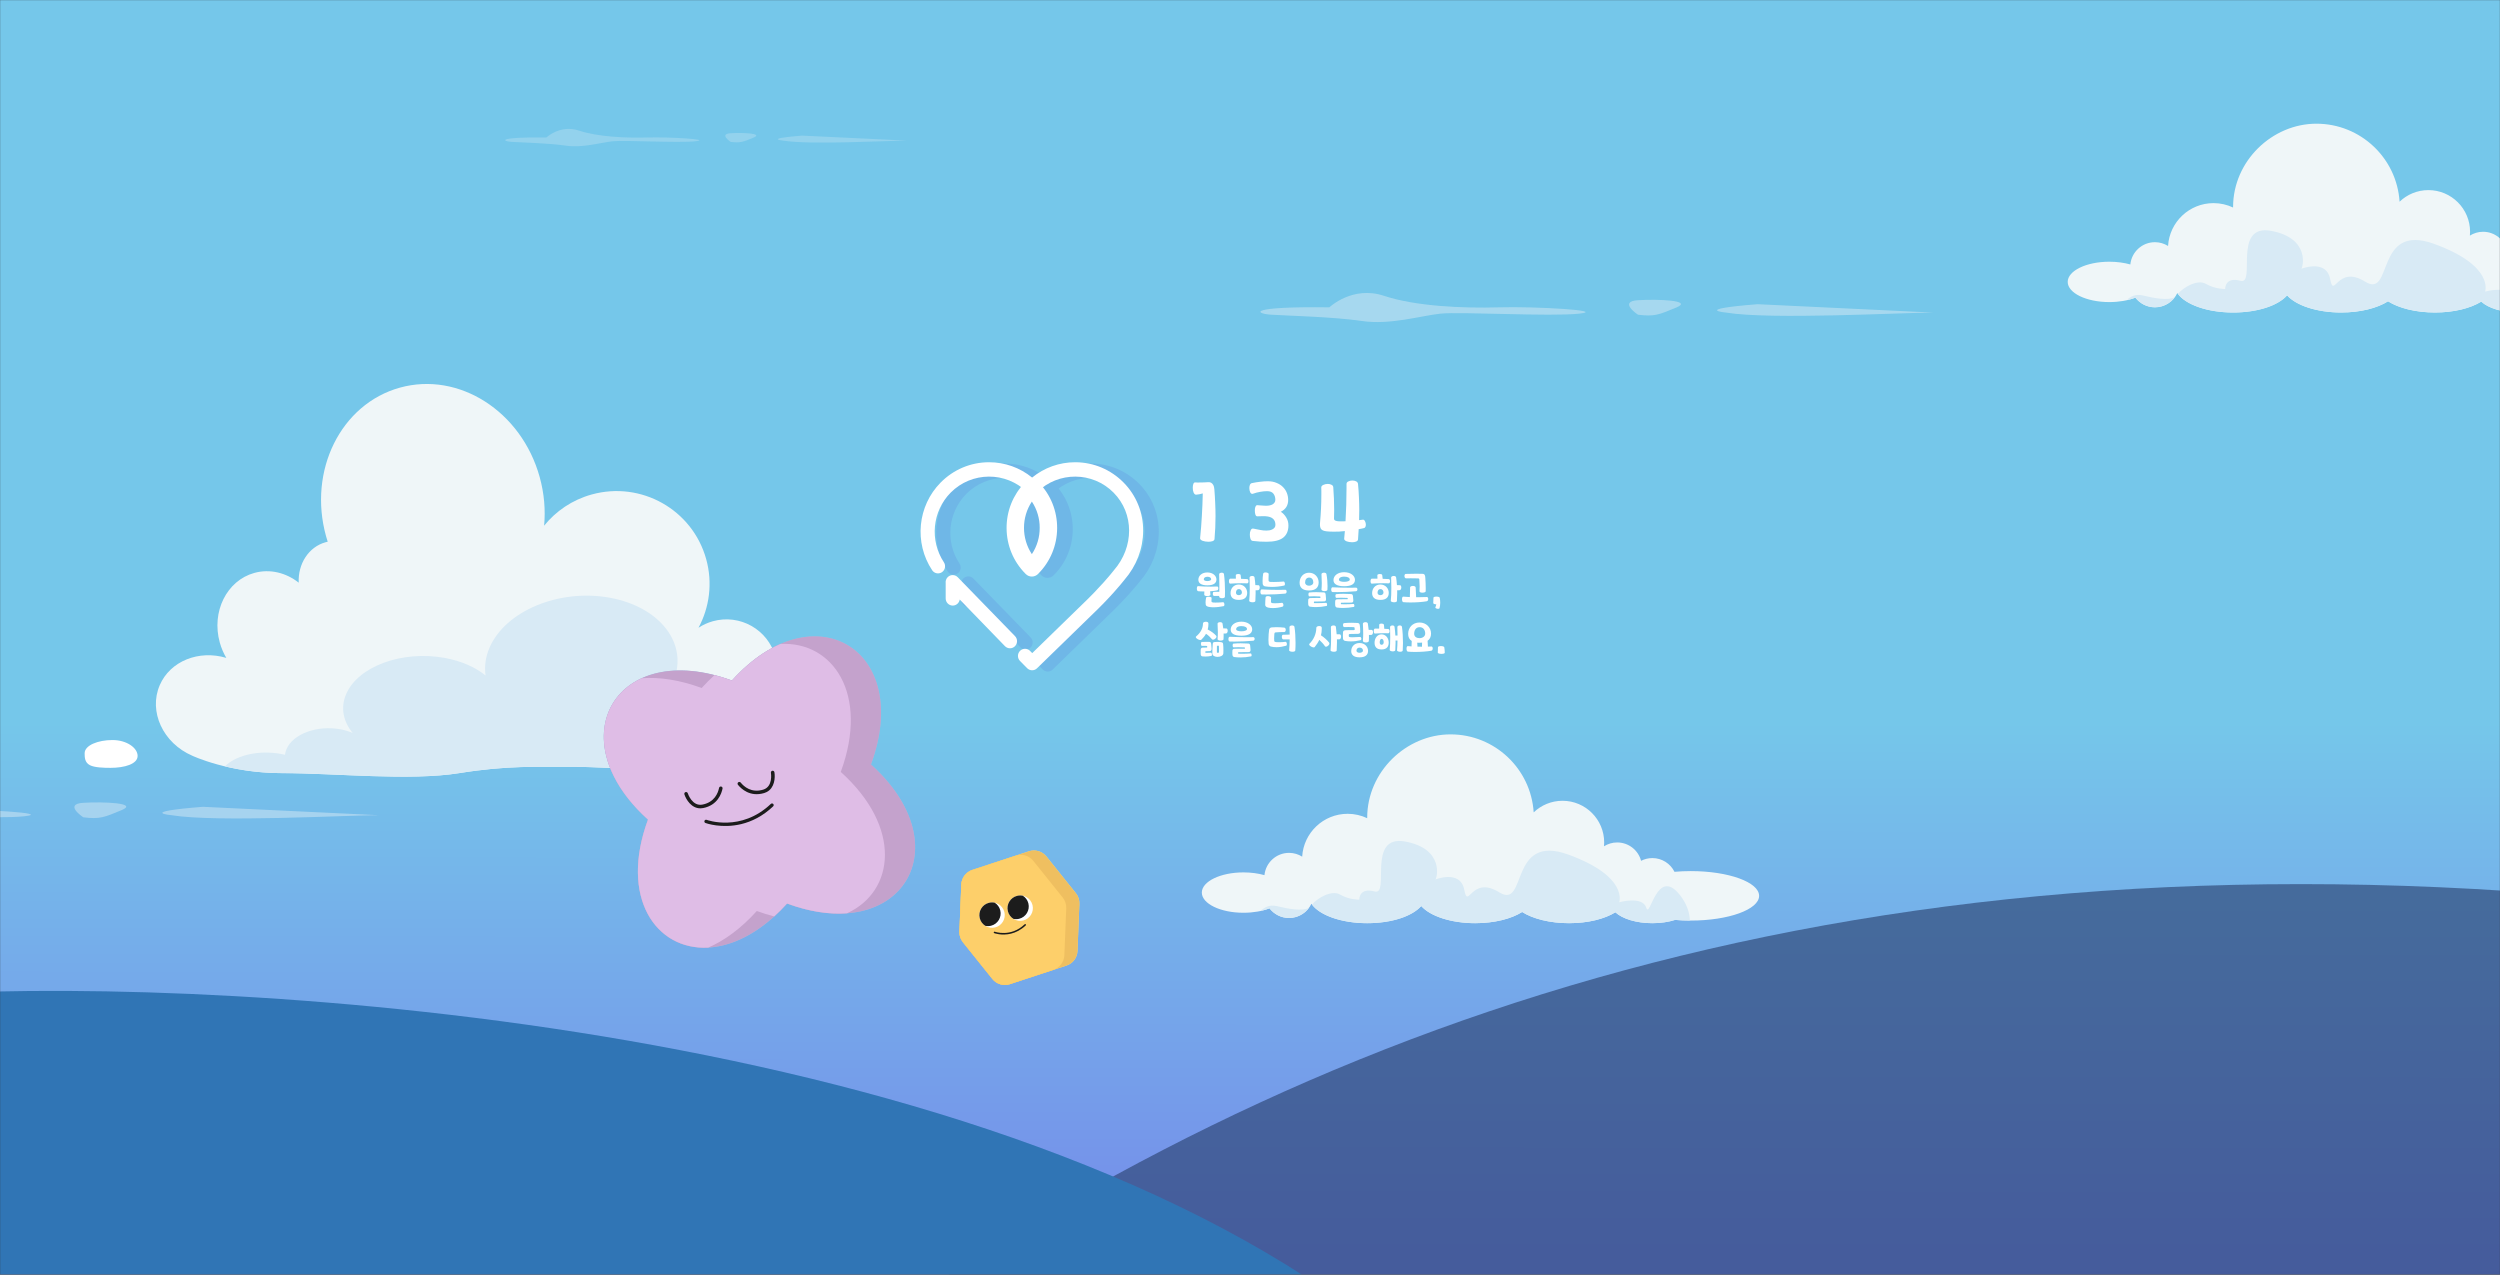<svg width="1920" height="979" viewBox="0 0 1920 979" fill="none" xmlns="http://www.w3.org/2000/svg">
<rect x="0" y="0" width="1920" height="979" fill="#333333" stroke="none"/>
<mask id="mask0_1346_21820" style="mask-type:alpha" maskUnits="userSpaceOnUse" x="0" y="0" width="1920" height="979">
<rect width="1920" height="979" fill="url(#paint0_linear_1346_21820)"/>
</mask>
<g mask="url(#mask0_1346_21820)">
<rect width="1920" height="979" fill="url(#paint1_linear_1346_21820)"/>
<path d="M655.589 540.536C651.449 518.931 628.583 505.147 604.516 509.766C601.84 510.274 599.277 511.007 596.815 511.902C596.632 509.349 596.205 506.765 595.493 504.201C589.746 483.481 568.262 471.346 547.501 477.103C543.473 478.222 539.771 479.931 536.455 482.118C544.826 466.514 547.45 447.808 542.354 429.417C531.836 391.455 492.46 369.229 454.417 379.767C439.454 383.917 426.932 392.523 417.879 403.742C419.008 391.648 417.97 378.973 414.471 366.35C400.485 315.886 352.422 285.146 307.116 297.709C261.809 310.271 236.42 361.355 250.406 411.819C250.803 413.243 251.23 414.647 251.678 416.04C251.139 416.152 250.61 416.284 250.071 416.427C236.969 420.058 228.75 433.109 229.411 447.492C219.707 439.843 207.307 436.69 195.315 440.006C174.116 445.885 162.235 469.789 168.776 493.409C169.966 497.691 171.675 501.658 173.811 505.27C152.785 498.953 130.681 507.64 122.666 526.254C113.969 546.466 125.168 570.696 147.669 580.39C147.669 580.39 175.876 593.766 216.564 593.766C257.252 593.766 314.836 599.87 352.666 593.766C390.496 587.663 412.071 589.108 439.434 588.894C466.796 588.68 587.081 597.499 619.499 588.009C643.566 583.401 659.719 562.141 655.589 540.536Z" fill="#EFF6F8"/>
<path d="M619.499 588.009C621.716 587.582 623.863 587.012 625.928 586.32C618.288 576.85 600.223 572.568 582.981 575.955C584.812 573.921 586.297 571.683 587.315 569.272C592.95 555.967 582.727 542.499 564.478 539.193C554.154 537.322 543.483 539.102 535.132 543.404C535.712 535.308 528.632 527.953 517.351 525.909C516.893 525.827 516.426 525.756 515.968 525.695C516.354 524.912 516.721 524.118 517.056 523.315C529.1 494.884 507.24 466.107 468.251 459.038C429.251 451.968 387.881 469.271 375.838 497.701C372.827 504.812 371.932 511.953 372.908 518.768C365.116 512.451 354.344 507.599 341.456 505.259C308.712 499.319 274.819 511.841 265.766 533.222C261.382 543.588 263.64 554.116 270.842 562.904C267.983 561.673 264.8 560.707 261.331 560.076C243.459 556.832 224.966 563.667 220.022 575.345C219.412 576.789 219.036 578.244 218.883 579.678C216.767 579.169 214.55 578.763 212.251 578.468C196.026 576.433 180.443 580.756 172.732 588.568C184.298 591.345 199.302 593.746 216.554 593.746C257.242 593.746 314.826 599.849 352.656 593.746C390.485 587.643 412.06 589.087 439.423 588.874C466.786 588.66 587.07 597.479 619.489 587.989L619.499 588.009Z" fill="#D8EAF5"/>
<path d="M105.688 580.553C105.688 586.737 95.791 589.707 84.835 589.707C79.668 589.707 72.599 589.504 69.069 587.673C65.122 585.629 65 581.783 65 578.518C65 572.334 75.406 568.346 86.361 568.346C97.317 568.346 105.688 574.368 105.688 580.553Z" fill="white"/>
<path d="M1298.51 669C1294.2 669 1290.02 669.19 1286.01 669.55C1282.9 663.3 1276.47 659 1269.01 659C1265.89 659 1262.95 659.77 1260.35 661.1C1258.19 652.98 1250.81 647 1242.01 647C1238.28 647 1234.81 648.09 1231.87 649.95C1231.96 648.98 1232.01 647.99 1232.01 647C1232.01 629.33 1217.68 615 1200.01 615C1191.41 615 1183.62 618.4 1177.87 623.91C1175.76 590.47 1147.99 564 1114.01 564C1080.03 564 1050.01 592.65 1050.01 628C1050.01 628.13 1050.01 628.25 1050.01 628.38C1045.46 626.22 1040.37 625 1035 625C1016.37 625 1001.15 639.55 1000.07 657.91C997.15 656.08 993.7 655 990 655C980.15 655 972.05 662.5 971.1 672.11C966.37 670.77 960.87 670 955 670C937.33 670 923 676.94 923 685.5C923 694.06 937.33 701 955 701C962.56 701 969.5 699.73 974.98 697.6C978.46 702.09 983.88 705 990 705C997.59 705 1004.13 700.54 1007.17 694.1C1013 702.75 1029.97 709 1050 709C1068.67 709 1084.69 703.56 1091.5 695.82C1098.31 703.56 1114.33 709 1133 709C1147.72 709 1160.79 705.62 1169 700.4C1177.21 705.62 1190.28 709 1205 709C1219.72 709 1232.37 705.72 1240.6 700.64C1245.93 705.6 1256.64 709 1269 709C1275.44 709 1281.43 708.08 1286.45 706.49C1290.32 706.82 1294.35 707 1298.5 707C1327.49 707 1351 698.49 1351 688C1351 677.51 1327.49 669 1298.5 669H1298.51Z" fill="#EFF6F8"/>
<path d="M1297.83 706.99C1297.59 700.81 1295.48 694.08 1290.16 687.36C1272.42 664.95 1267.18 706.37 1264.32 697.12C1261.46 687.87 1243.55 692.94 1243.55 692.94C1243.55 692.94 1250.89 673.29 1204.65 656.38C1158.41 639.47 1173.23 698.83 1151.46 685.32C1129.7 671.81 1127.66 699.37 1124.53 683.26C1121.4 667.15 1101.14 676.06 1102.37 675.39C1103.59 674.72 1109.57 652 1079.37 646.32C1049.17 640.64 1067.9 687.98 1055.72 684.65C1043.54 681.32 1043.94 690.96 1043.94 690.96C1043.94 690.96 1036.17 691.11 1029.14 687.02C1022.62 683.22 1011.69 689.8 1007.6 694.69C1013.79 703.03 1030.43 709 1050.01 709C1069.59 709 1084.7 703.56 1091.51 695.82C1098.32 703.56 1114.34 709 1133.01 709C1147.73 709 1160.8 705.62 1169.01 700.4C1177.22 705.62 1190.29 709 1205.01 709C1219.73 709 1232.38 705.72 1240.61 700.64C1245.94 705.6 1256.65 709 1269.01 709C1275.45 709 1281.44 708.08 1286.46 706.49C1290.12 706.8 1293.93 706.97 1297.84 706.99H1297.83Z" fill="#D8EAF5"/>
<path d="M1005.39 697.11C1000.59 700.14 988.32 697.79 982.68 696.34C976.37 694.72 973.28 695.46 969.04 698.75L969.39 699.33C971.38 698.84 973.27 698.27 974.99 697.6C978.47 702.09 983.89 705 990.01 705C996.13 705 1001.94 701.88 1005.39 697.11Z" fill="#D8EAF5"/>
<path d="M1963.51 200C1959.2 200 1955.02 200.19 1951.01 200.55C1947.9 194.3 1941.47 190 1934.01 190C1930.89 190 1927.95 190.77 1925.35 192.1C1923.19 183.98 1915.81 178 1907.01 178C1903.28 178 1899.81 179.09 1896.87 180.95C1896.96 179.98 1897.01 178.99 1897.01 178C1897.01 160.33 1882.68 146 1865.01 146C1856.41 146 1848.62 149.4 1842.87 154.91C1840.76 121.47 1812.99 95 1779.01 95C1745.03 95 1715.01 123.65 1715.01 159C1715.01 159.13 1715.01 159.25 1715.01 159.38C1710.46 157.22 1705.37 156 1700 156C1681.37 156 1666.15 170.55 1665.07 188.91C1662.15 187.08 1658.7 186 1655 186C1645.15 186 1637.05 193.5 1636.1 203.11C1631.37 201.77 1625.87 201 1620 201C1602.33 201 1588 207.94 1588 216.5C1588 225.06 1602.33 232 1620 232C1627.56 232 1634.5 230.73 1639.98 228.6C1643.46 233.09 1648.88 236 1655 236C1662.59 236 1669.13 231.54 1672.17 225.1C1678 233.75 1694.97 240 1715 240C1733.67 240 1749.69 234.56 1756.5 226.82C1763.31 234.56 1779.33 240 1798 240C1812.72 240 1825.79 236.62 1834 231.4C1842.21 236.62 1855.28 240 1870 240C1884.72 240 1897.37 236.72 1905.6 231.64C1910.93 236.6 1921.64 240 1934 240C1940.44 240 1946.43 239.08 1951.45 237.49C1955.32 237.82 1959.35 238 1963.5 238C1992.49 238 2016 229.49 2016 219C2016 208.51 1992.49 200 1963.5 200H1963.51Z" fill="#EFF6F8"/>
<path d="M1962.83 237.99C1962.59 231.81 1960.48 225.08 1955.16 218.36C1937.42 195.95 1932.18 237.37 1929.32 228.12C1926.46 218.87 1908.55 223.94 1908.55 223.94C1908.55 223.94 1915.89 204.29 1869.65 187.38C1823.41 170.47 1838.23 229.83 1816.46 216.32C1794.7 202.81 1792.66 230.37 1789.53 214.26C1786.4 198.15 1766.14 207.06 1767.37 206.39C1768.59 205.72 1774.57 183 1744.37 177.32C1714.17 171.64 1732.9 218.98 1720.72 215.65C1708.54 212.32 1708.94 221.96 1708.94 221.96C1708.94 221.96 1701.17 222.11 1694.14 218.02C1687.62 214.22 1676.69 220.8 1672.6 225.69C1678.79 234.03 1695.43 240 1715.01 240C1734.59 240 1749.7 234.56 1756.51 226.82C1763.32 234.56 1779.34 240 1798.01 240C1812.73 240 1825.8 236.62 1834.01 231.4C1842.22 236.62 1855.29 240 1870.01 240C1884.73 240 1897.38 236.72 1905.61 231.64C1910.94 236.6 1921.65 240 1934.01 240C1940.45 240 1946.44 239.08 1951.46 237.49C1955.12 237.8 1958.93 237.97 1962.84 237.99H1962.83Z" fill="#D8EAF5"/>
<path d="M1670.39 228.11C1665.59 231.14 1653.32 228.79 1647.68 227.34C1641.37 225.72 1638.28 226.46 1634.04 229.75L1634.39 230.33C1636.38 229.84 1638.27 229.27 1639.99 228.6C1643.47 233.09 1648.89 236 1655.01 236C1661.13 236 1666.94 232.88 1670.39 228.11Z" fill="#D8EAF5"/>
<path d="M1020.96 236.043C1020.96 236.043 1038.69 219.115 1062.87 227.176C1087.06 235.237 1123.43 236.849 1151.19 236.043C1178.95 235.237 1234.57 238.461 1212.8 240.879C1191.04 243.298 1121.47 239.267 1106.28 240.879C1091.09 242.492 1067.71 249.746 1045.95 246.522C1024.18 243.298 988.215 242.467 975.971 241.669C963.727 240.871 957.278 235.229 1020.96 236.035V236.043Z" fill="#D8EAF5" fill-opacity="0.5"/>
<path d="M1257.94 241.685C1257.94 241.685 1242.63 231.521 1257.94 230.562C1273.26 229.602 1300.73 230.658 1287.4 236.172C1274.06 241.685 1270.84 243.298 1257.94 241.685Z" fill="#D8EAF5" fill-opacity="0.5"/>
<path d="M1485 240.073C1459.46 240.073 1360.31 245.716 1325.65 240.073C1325.65 240.073 1299.05 237.655 1349.84 233.625" fill="#D8EAF5" fill-opacity="0.5"/>
<path d="M419.622 105.594C419.622 105.594 430.21 95.486 444.65 100.299C459.089 105.113 480.811 106.075 497.387 105.594C513.959 105.113 547.17 107.038 534.174 108.482C521.179 109.926 479.637 107.519 470.569 108.482C461.496 109.444 447.538 113.776 434.542 111.851C421.547 109.926 400.071 109.43 392.759 108.953C385.448 108.477 381.598 105.108 419.622 105.589V105.594Z" fill="#D8EAF5" fill-opacity="0.3"/>
<path d="M561.128 108.963C561.128 108.963 551.983 102.894 561.128 102.321C570.273 101.748 586.676 102.379 578.715 105.671C570.754 108.963 568.829 109.926 561.128 108.963Z" fill="#D8EAF5" fill-opacity="0.3"/>
<path d="M696.704 108C681.456 108 622.255 111.37 601.558 108C601.558 108 585.675 106.556 615.997 104.15" fill="#D8EAF5" fill-opacity="0.3"/>
<path d="M-173.042 622.043C-173.042 622.043 -155.309 605.115 -131.127 613.176C-106.944 621.237 -70.566 622.849 -42.805 622.043C-15.052 621.237 40.567 624.461 18.803 626.879C-2.961 629.298 -72.533 625.267 -87.719 626.879C-102.914 628.492 -126.29 635.746 -148.054 632.522C-169.818 629.298 -205.785 628.467 -218.029 627.669C-230.273 626.871 -236.722 621.229 -173.042 622.035V622.043Z" fill="#D8EAF5" fill-opacity="0.5"/>
<path d="M63.944 627.685C63.944 627.685 48.628 617.521 63.944 616.562C79.259 615.602 106.73 616.658 93.397 622.172C80.065 627.685 76.841 629.298 63.944 627.685Z" fill="#D8EAF5" fill-opacity="0.5"/>
<path d="M290.998 626.073C265.462 626.073 166.315 631.716 131.653 626.073C131.653 626.073 105.053 623.655 155.836 619.625" fill="#D8EAF5" fill-opacity="0.5"/>
<path d="M927.225 439.645C931.419 439.645 934.224 442.161 934.224 445.053C934.224 447.8 932.113 449.536 927.225 449.536C922.483 449.536 920.343 447.887 920.343 445.198C920.343 442.161 923.061 439.645 927.225 439.645ZM936.306 441.062C936.248 440.281 937.29 439.819 938.273 439.819C939.111 439.819 939.892 440.137 940.008 440.917C940.557 444.735 940.818 449.825 940.818 454.249C940.818 455.695 940.789 457.084 940.731 458.327C940.702 459.05 939.661 459.426 938.591 459.426C937.434 459.426 936.248 458.992 936.306 458.096V457.691C935.063 457.662 933.588 457.662 932.402 457.662C931.737 457.662 931.419 456.852 931.419 456.043C931.419 455.291 931.708 454.539 932.2 454.539C933.096 454.51 934.166 454.51 935.178 454.51H936.422C936.48 452.832 936.48 451.01 936.48 449.217C936.48 446.325 936.422 443.462 936.306 441.062ZM920.082 450.143C923.032 450.403 926.531 450.548 929.857 450.548C931.592 450.548 933.299 450.519 934.86 450.432C935.381 450.403 935.67 451.097 935.67 451.82C935.67 452.543 935.381 453.295 934.773 453.411C933.299 453.729 931.39 453.989 929.394 454.105C929.452 454.972 929.51 455.753 929.597 456.65C929.684 457.402 928.411 457.807 927.168 457.807C925.982 457.807 924.825 457.431 924.854 456.65L924.941 454.249C923.09 454.249 921.413 454.192 920.14 454.047C919.504 453.989 919.186 453.006 919.186 452.023C919.186 451.039 919.504 450.085 920.082 450.143ZM930.436 461.971C930.493 462.463 931.187 462.694 931.853 462.752C932.402 462.781 933.009 462.781 933.646 462.781C935.554 462.781 937.694 462.694 939.343 462.492C939.921 462.434 940.355 463.417 940.355 464.314C940.355 464.892 940.181 465.413 939.748 465.528C937.492 466.02 934.426 466.396 931.997 466.396C929.944 466.396 926.3 466.222 926.011 464.429C925.924 463.851 925.866 463.272 925.866 462.665C925.866 461.479 926.04 460.265 926.271 459.079C926.387 458.501 927.196 458.269 928.064 458.269C929.25 458.269 930.58 458.703 930.522 459.195C930.436 459.831 930.407 460.438 930.407 461.046C930.407 461.364 930.407 461.653 930.436 461.971ZM927.312 442.942C925.23 442.942 924.507 444.012 924.507 444.966C924.507 445.747 925.722 446.268 927.225 446.268C928.758 446.268 930.175 445.718 930.175 444.937C930.175 443.809 929.221 442.942 927.312 442.942ZM951.391 448.899C955.295 448.899 957.84 451.878 957.84 455.32C957.84 458.674 955.845 460.728 951.42 460.728C947.082 460.728 945.058 458.761 945.058 455.493C945.058 451.849 947.516 448.899 951.391 448.899ZM959.402 461.364C959.72 458.761 959.807 455.233 959.807 451.676C959.807 448.87 959.749 446.036 959.662 443.578C959.633 442.797 960.674 442.335 961.687 442.335C962.525 442.335 963.335 442.653 963.48 443.433C963.769 445.227 963.971 447.251 964.116 449.391C964.897 449.391 965.677 449.391 966.429 449.42C967.123 449.449 967.47 450.287 967.47 451.184C967.47 452.196 967.008 453.295 966.082 453.295C965.446 453.295 964.868 453.295 964.289 453.324C964.289 454.076 964.318 454.828 964.318 455.551C964.318 457.749 964.231 459.831 964.116 461.566C964.058 462.26 963.046 462.549 961.976 462.549C960.674 462.549 959.315 462.116 959.402 461.364ZM944.74 448.234C944.161 448.263 943.843 447.338 943.843 446.383C943.843 445.429 944.161 444.446 944.797 444.417H949.164C949.164 443.52 949.135 442.566 949.077 441.756C949.02 441.178 950.09 440.831 951.102 440.831C951.912 440.831 952.692 441.062 952.808 441.612C952.953 442.45 953.068 443.52 953.155 444.532C954.717 444.59 956.279 444.648 957.782 444.735C958.476 444.764 958.823 445.602 958.823 446.412C958.823 447.222 958.476 448.032 957.869 448.003C956.481 447.945 955.006 447.916 953.502 447.916C950.552 447.916 947.458 448.032 944.74 448.234ZM951.478 452.428C949.8 452.428 949.222 453.902 949.222 455.233C949.222 456.447 950.205 457.084 951.391 457.084C952.664 457.084 953.791 456.361 953.791 455.059C953.791 453.7 953.011 452.428 951.478 452.428ZM974.255 445.892C974.313 446.586 975.007 446.875 975.672 446.904C976.54 446.933 977.408 446.962 978.275 446.962C980.849 446.962 983.336 446.817 985.823 446.615C986.402 446.557 986.835 447.627 986.835 448.523C986.835 449.102 986.662 449.593 986.228 449.709C983.076 450.403 979.924 450.75 976.945 450.75C975.007 450.75 973.156 450.606 971.479 450.316C970.496 450.143 969.802 449.246 969.744 448.321C969.686 447.685 969.657 446.962 969.657 446.21C969.657 444.359 969.831 442.335 970.091 440.686C970.207 439.934 971.016 439.616 971.913 439.616C973.099 439.616 974.4 440.137 974.342 440.802C974.255 441.814 974.226 443.086 974.226 444.243C974.226 444.822 974.226 445.4 974.255 445.892ZM968.992 452.659C973.099 452.89 977.552 453.035 981.832 453.035C983.625 453.035 985.418 453.006 987.096 452.948C987.79 452.919 988.137 453.642 988.137 454.365C988.137 455.088 987.79 455.84 987.009 455.898C982.526 456.332 977.494 456.592 972.723 456.592C971.479 456.592 970.235 456.563 969.05 456.534C968.327 456.534 968.009 455.551 968.009 454.568C968.009 453.584 968.327 452.63 968.992 452.659ZM976.106 462.26C976.106 462.925 976.858 463.186 977.523 463.244C978.102 463.272 978.738 463.301 979.374 463.301C981.109 463.301 982.96 463.157 984.58 462.954C985.158 462.897 985.679 463.851 985.679 464.718C985.679 465.239 985.476 465.76 984.985 465.904C982.729 466.598 980.097 467.003 977.668 467.003C975.615 467.003 971.681 466.83 971.681 464.545C971.681 462.752 971.768 460.641 971.942 458.848C972.029 458.096 972.838 457.807 973.735 457.807C974.92 457.807 976.251 458.327 976.193 458.963C976.135 460.062 976.106 461.335 976.106 462.26ZM1014.9 452.717C1015.04 451.242 1015.13 449.564 1015.13 447.771C1015.13 445.602 1015.01 443.289 1014.9 440.975C1014.84 440.252 1015.85 439.819 1016.86 439.819C1017.73 439.819 1018.57 440.137 1018.71 440.86C1019.29 443.867 1019.55 447.193 1019.55 450.172C1019.55 451.155 1019.52 452.081 1019.46 452.948C1019.44 453.642 1018.31 453.989 1017.21 453.989C1016.02 453.989 1014.81 453.584 1014.9 452.717ZM1018.39 459.976C1018.45 461.393 1017.85 461.884 1016.8 461.884C1014 461.884 1012.06 461.913 1009.31 462C1009 462 1008.97 463.186 1009.29 463.186C1010.04 463.186 1010.76 463.215 1011.51 463.215C1013.83 463.215 1016.11 463.128 1018.48 462.983C1018.94 462.954 1019.23 463.735 1019.23 464.429C1019.23 464.921 1019.09 465.326 1018.77 465.384C1016.14 465.962 1013.42 466.251 1010.73 466.251C1009.17 466.251 1007.58 466.164 1006.05 465.933C1005.27 465.788 1004.8 464.979 1004.72 464.111C1004.69 463.562 1004.66 463.041 1004.66 462.492C1004.66 461.942 1004.69 461.393 1004.72 460.756C1004.77 459.86 1005.35 459.368 1006.28 459.31C1008.01 459.253 1009.52 459.224 1011.08 459.224C1011.97 459.224 1012.93 459.253 1013.94 459.253C1014.17 459.253 1014.2 458.125 1013.83 458.096C1012.18 457.98 1010.73 457.922 1009.29 457.922C1008.13 457.922 1006.94 457.951 1005.61 458.038C1005.12 458.096 1004.86 457.286 1004.86 456.505C1004.86 455.782 1005.06 455.059 1005.53 455.03C1007.32 454.857 1009.11 454.77 1010.9 454.77C1012.78 454.77 1014.69 454.857 1016.69 454.972C1017.67 455.03 1017.96 455.609 1018.11 456.563C1018.25 457.604 1018.34 458.53 1018.39 459.976ZM1005.44 443.578C1003.13 443.578 1002.32 445.545 1002.32 447.367C1002.32 448.899 1003.7 449.825 1005.35 449.825C1007.03 449.825 1008.62 448.841 1008.62 447.251C1008.62 445.227 1007.52 443.578 1005.44 443.578ZM1005.35 439.847C1009.78 439.847 1012.73 443.318 1012.73 447.309C1012.73 451.126 1010.47 453.498 1005.35 453.498C1000.38 453.498 998.093 451.242 998.093 447.511C998.093 443.318 1000.96 439.847 1005.35 439.847ZM1032.32 439.443C1037.33 439.443 1040.62 442.19 1040.62 445.313C1040.62 448.35 1038.05 450.23 1032.32 450.23C1026.71 450.23 1024.11 448.437 1024.11 445.545C1024.11 442.161 1027.32 439.443 1032.32 439.443ZM1039.35 461.017C1039.41 462.347 1038.8 462.81 1037.76 462.81C1034.95 462.81 1032.79 462.839 1030.04 462.897C1029.72 462.897 1029.69 464.024 1030.01 464.024C1031.02 464.053 1031.98 464.082 1032.93 464.082C1035.1 464.082 1037.21 463.995 1039.44 463.851C1039.9 463.793 1040.19 464.545 1040.19 465.181C1040.19 465.644 1040.04 466.049 1039.73 466.107C1037.12 466.627 1034.35 466.916 1031.6 466.916C1029.95 466.916 1028.33 466.83 1026.77 466.598C1025.99 466.483 1025.5 465.731 1025.44 464.892C1025.41 464.343 1025.38 463.793 1025.38 463.244C1025.38 462.694 1025.41 462.174 1025.44 461.624C1025.5 460.756 1026.08 460.294 1027 460.265C1028.53 460.207 1029.86 460.207 1031.14 460.207H1034.9C1035.13 460.207 1035.16 459.224 1034.78 459.195C1033.07 459.108 1031.54 459.05 1030.07 459.05C1028.82 459.05 1027.61 459.079 1026.34 459.166C1025.84 459.195 1025.58 458.443 1025.58 457.691C1025.58 456.997 1025.79 456.332 1026.25 456.303C1028.13 456.129 1029.98 456.043 1031.77 456.043C1033.77 456.043 1035.71 456.129 1037.64 456.245C1038.63 456.303 1038.92 456.881 1039.06 457.749C1039.21 458.761 1039.29 459.629 1039.35 461.017ZM1023.36 451.039C1027.58 451.242 1032.21 451.386 1036.6 451.386C1038.28 451.386 1039.9 451.386 1041.46 451.329C1042.16 451.3 1042.5 451.965 1042.5 452.659C1042.5 453.324 1042.16 454.018 1041.37 454.076C1036.89 454.481 1031.86 454.741 1027.12 454.741C1025.87 454.741 1024.63 454.712 1023.42 454.683C1022.69 454.683 1022.37 453.758 1022.37 452.832C1022.37 451.907 1022.69 451.01 1023.36 451.039ZM1032.38 442.855C1029.37 442.855 1028.3 444.041 1028.3 445.255C1028.3 446.325 1030.07 446.846 1032.32 446.846C1034.49 446.846 1036.63 446.297 1036.63 445.14C1036.63 443.838 1035.16 442.855 1032.38 442.855ZM1060.12 448.899C1064.03 448.899 1066.57 451.878 1066.57 455.32C1066.57 458.674 1064.58 460.728 1060.15 460.728C1055.81 460.728 1053.79 458.761 1053.79 455.493C1053.79 451.849 1056.25 448.899 1060.12 448.899ZM1068.13 461.364C1068.45 458.761 1068.54 455.233 1068.54 451.676C1068.54 448.87 1068.48 446.036 1068.39 443.578C1068.36 442.797 1069.41 442.335 1070.42 442.335C1071.26 442.335 1072.07 442.653 1072.21 443.433C1072.5 445.227 1072.7 447.251 1072.85 449.391C1073.63 449.391 1074.41 449.391 1075.16 449.42C1075.86 449.449 1076.2 450.287 1076.2 451.184C1076.2 452.196 1075.74 453.295 1074.81 453.295C1074.18 453.295 1073.6 453.295 1073.02 453.324C1073.02 454.076 1073.05 454.828 1073.05 455.551C1073.05 457.749 1072.96 459.831 1072.85 461.566C1072.79 462.26 1071.78 462.549 1070.71 462.549C1069.41 462.549 1068.05 462.116 1068.13 461.364ZM1053.47 448.234C1052.89 448.263 1052.57 447.338 1052.57 446.383C1052.57 445.429 1052.89 444.446 1053.53 444.417H1057.9C1057.9 443.52 1057.87 442.566 1057.81 441.756C1057.75 441.178 1058.82 440.831 1059.83 440.831C1060.64 440.831 1061.42 441.062 1061.54 441.612C1061.68 442.45 1061.8 443.52 1061.89 444.532C1063.45 444.59 1065.01 444.648 1066.51 444.735C1067.21 444.764 1067.56 445.602 1067.56 446.412C1067.56 447.222 1067.21 448.032 1066.6 448.003C1065.21 447.945 1063.74 447.916 1062.23 447.916C1059.28 447.916 1056.19 448.032 1053.47 448.234ZM1060.21 452.428C1058.53 452.428 1057.95 453.902 1057.95 455.233C1057.95 456.447 1058.94 457.084 1060.12 457.084C1061.4 457.084 1062.52 456.361 1062.52 455.059C1062.52 453.7 1061.74 452.428 1060.21 452.428ZM1077.72 458.212C1079.34 458.356 1081.02 458.472 1082.76 458.559C1082.76 456.158 1082.84 453.7 1082.96 451.126C1082.99 450.403 1084.06 449.998 1085.13 449.998C1086.17 449.998 1087.21 450.374 1087.24 451.213C1087.38 453.816 1087.47 456.303 1087.59 458.674H1088.97C1091.32 458.674 1093.63 458.616 1095.83 458.501C1096.52 458.472 1096.87 459.224 1096.87 460.005C1096.87 460.785 1096.52 461.624 1095.74 461.769C1092.36 462.376 1087.56 462.694 1083.36 462.694C1081.25 462.694 1079.31 462.607 1077.78 462.463C1077.06 462.405 1076.74 461.277 1076.74 460.207C1076.74 459.137 1077.06 458.125 1077.72 458.212ZM1079.78 444.156C1079.02 444.156 1078.62 443.231 1078.62 442.335C1078.62 441.554 1078.94 440.802 1079.6 440.773C1081.66 440.657 1084.58 440.628 1087.35 440.628C1089.2 440.628 1090.97 440.628 1092.33 440.686C1094.32 440.744 1094.5 441.872 1094.64 443.809C1094.82 446.412 1094.96 449.217 1094.96 451.907C1094.96 452.659 1094.96 453.411 1094.93 454.134C1094.9 454.799 1093.63 455.175 1092.41 455.175C1091.23 455.175 1090.1 454.828 1090.16 454.018C1090.25 452.804 1090.3 451.618 1090.3 450.403C1090.3 448.668 1090.22 446.933 1090.07 445.198C1090.01 444.532 1089.81 444.243 1089.12 444.214C1087.24 444.156 1085.45 444.128 1083.65 444.128C1082.38 444.128 1081.11 444.128 1079.78 444.156ZM1105.57 467.032C1105.46 467.408 1104.99 467.582 1104.45 467.582C1103.43 467.582 1102.13 467.032 1102.36 466.483C1102.68 465.702 1102.94 464.921 1103.09 464.14C1101.84 464.082 1100.69 463.735 1100.74 463.128C1100.83 461.769 1100.89 460.38 1100.89 459.021C1100.89 458.472 1102.02 458.183 1103.17 458.183C1104.39 458.183 1105.63 458.501 1105.75 459.166C1105.98 460.438 1106.09 461.653 1106.09 462.868C1106.09 464.314 1105.92 465.702 1105.57 467.032ZM922.627 491.295C921.702 492.307 917.277 489.936 918.636 488.779C922.02 485.945 923.871 482.677 923.9 478.744C923.9 477.934 925.028 477.5 926.126 477.5C927.081 477.5 928.006 477.847 928.035 478.599C928.035 478.889 928.064 479.149 928.064 479.438C928.064 480.826 927.862 482.185 927.515 483.458C930.117 484.759 932.315 486.35 933.993 488.201C935.034 489.358 932.952 491.295 931.592 491.295C931.274 491.295 931.014 491.179 930.811 490.948C929.539 489.386 928.006 487.94 926.213 486.726C925.317 488.374 924.102 489.878 922.627 491.295ZM931.072 501.88C931.043 499.855 931.187 496.906 931.39 494.534C931.448 493.609 931.939 493.204 932.489 493.117C933.183 493.001 934.05 492.972 934.947 492.972C936.075 492.972 937.261 493.059 938.215 493.262C938.996 493.435 939.285 493.898 939.372 494.823C939.516 496.067 939.574 497.802 939.574 499.393C939.574 500.231 939.545 501.07 939.516 501.735C939.458 503.528 937.232 504.483 935.092 504.483C933.067 504.483 931.13 503.644 931.072 501.88ZM930.493 498.149C930.551 499.566 929.944 500.029 928.903 500.058C927.804 500.087 926.878 500.116 925.953 500.174C925.635 500.202 925.49 501.359 925.982 501.359H926.965C928.006 501.359 928.961 501.33 930.031 501.244C930.493 501.215 930.783 502.024 930.783 502.747C930.783 503.239 930.638 503.702 930.32 503.76C928.729 504.078 927.283 504.222 925.808 504.222C925.056 504.222 924.305 504.193 923.495 504.107C922.714 504.02 922.222 503.441 922.164 502.574C922.136 502.082 922.107 501.533 922.107 500.954C922.107 500.26 922.136 499.508 922.164 498.814C922.222 497.918 922.801 497.426 923.726 497.368C924.767 497.31 925.779 497.31 926.936 497.31C927.225 497.31 927.254 496.096 926.821 496.067C926.098 496.009 925.432 496.009 924.767 496.009C924.218 496.009 923.639 496.009 923.061 496.038C922.569 496.067 922.309 495.257 922.309 494.476C922.309 493.753 922.511 493.059 922.974 493.03C924.189 492.972 925.288 492.944 926.387 492.944C927.168 492.944 927.948 492.944 928.787 492.972C929.77 493.001 930.06 493.609 930.204 494.563C930.349 495.604 930.436 496.703 930.493 498.149ZM935.092 490.717C935.236 489.242 935.323 487.564 935.323 485.771C935.323 483.602 935.207 481.289 935.092 478.975C935.034 478.252 936.046 477.819 937.058 477.819C937.926 477.819 938.764 478.137 938.909 478.86C939.14 480.074 939.314 481.347 939.458 482.619C940.268 482.59 941.078 482.619 941.83 482.648C942.524 482.677 942.871 483.516 942.871 484.412C942.871 485.424 942.408 486.523 941.483 486.523C940.847 486.523 940.297 486.523 939.719 486.552C939.719 487.131 939.748 487.68 939.748 488.23C939.748 489.184 939.719 490.081 939.661 490.948C939.632 491.642 938.504 491.989 937.405 491.989C936.219 491.989 935.005 491.584 935.092 490.717ZM936.133 496.24C936.133 496.038 936.017 495.951 935.815 495.893C935.496 495.836 935.063 495.864 934.831 495.922C934.629 495.98 934.6 496.096 934.6 496.269C934.571 497.282 934.571 498.467 934.571 499.566V500.897C934.571 501.215 934.947 501.388 935.352 501.388C935.728 501.388 936.133 501.215 936.162 500.839C936.162 500.26 936.191 499.624 936.191 498.959C936.191 498.033 936.162 497.05 936.133 496.24ZM953.387 477.443C958.39 477.443 961.687 480.19 961.687 483.313C961.687 486.35 959.113 488.23 953.387 488.23C947.776 488.23 945.173 486.437 945.173 483.545C945.173 480.161 948.383 477.443 953.387 477.443ZM960.414 499.017C960.472 500.347 959.865 500.81 958.823 500.81C956.018 500.81 953.849 500.839 951.102 500.897C950.784 500.897 950.755 502.024 951.073 502.024C952.085 502.053 953.039 502.082 953.994 502.082C956.163 502.082 958.274 501.995 960.501 501.851C960.964 501.793 961.253 502.545 961.253 503.181C961.253 503.644 961.108 504.049 960.79 504.107C958.187 504.627 955.411 504.916 952.664 504.916C951.015 504.916 949.396 504.83 947.834 504.598C947.053 504.483 946.561 503.731 946.504 502.892C946.475 502.343 946.446 501.793 946.446 501.244C946.446 500.694 946.475 500.174 946.504 499.624C946.561 498.756 947.14 498.294 948.065 498.265C949.598 498.207 950.928 498.207 952.201 498.207H955.96C956.192 498.207 956.221 497.224 955.845 497.195C954.138 497.108 952.606 497.05 951.131 497.05C949.887 497.05 948.673 497.079 947.4 497.166C946.908 497.195 946.648 496.443 946.648 495.691C946.648 494.997 946.851 494.332 947.313 494.303C949.193 494.129 951.044 494.043 952.837 494.043C954.833 494.043 956.77 494.129 958.708 494.245C959.691 494.303 959.98 494.881 960.125 495.749C960.269 496.761 960.356 497.629 960.414 499.017ZM944.421 489.039C948.644 489.242 953.271 489.386 957.667 489.386C959.344 489.386 960.964 489.386 962.525 489.329C963.219 489.3 963.566 489.965 963.566 490.659C963.566 491.324 963.219 492.018 962.438 492.076C957.956 492.481 952.924 492.741 948.181 492.741C946.937 492.741 945.694 492.712 944.479 492.683C943.756 492.683 943.438 491.758 943.438 490.832C943.438 489.907 943.756 489.01 944.421 489.039ZM953.444 480.855C950.437 480.855 949.367 482.041 949.367 483.255C949.367 484.325 951.131 484.846 953.387 484.846C955.556 484.846 957.696 484.297 957.696 483.14C957.696 481.838 956.221 480.855 953.444 480.855ZM978.613 492.192C978.67 492.886 979.364 493.088 980.03 493.146C980.753 493.204 981.562 493.233 982.343 493.233C984.021 493.233 985.756 493.117 987.317 492.915C987.896 492.857 988.33 493.84 988.33 494.708C988.33 495.286 988.156 495.836 987.693 495.951C985.293 496.616 982.806 497.05 980.348 497.05C978.902 497.05 977.456 496.906 976.068 496.559C975.084 496.327 974.477 495.489 974.332 494.563C974.217 493.782 974.159 492.654 974.159 491.382C974.159 488.606 974.419 485.193 974.708 483.516C974.911 482.504 975.721 481.925 976.646 481.838C977.832 481.723 979.017 481.665 980.232 481.665C982.256 481.665 984.31 481.809 986.276 482.012C987.086 482.099 987.462 482.908 987.462 483.718C987.462 484.586 987.028 485.424 986.218 485.424C984.657 485.424 981.157 485.453 979.567 485.685C978.988 485.771 978.757 486.205 978.699 486.813C978.584 487.969 978.526 489.097 978.526 490.196C978.526 490.861 978.555 491.526 978.613 492.192ZM990.065 499.364C990.325 497.108 990.441 494.129 990.47 491.035H989.053C987.896 491.035 986.768 491.035 985.611 491.064C984.83 491.093 984.454 490.081 984.454 489.126C984.454 488.316 984.715 487.536 985.264 487.507C986.594 487.42 987.925 487.391 989.255 487.391H990.47C990.441 485.367 990.383 483.371 990.325 481.578C990.296 480.797 991.337 480.335 992.349 480.335C993.188 480.335 993.998 480.653 994.142 481.433C994.721 484.991 994.981 489.589 994.981 493.753C994.981 495.864 994.923 497.889 994.779 499.566C994.721 500.26 993.709 500.549 992.639 500.549C991.337 500.549 989.978 500.116 990.065 499.364ZM1009.67 496.963C1008.83 498.005 1004.41 495.662 1005.68 494.39C1008.8 491.266 1010.88 487.044 1010.94 482.07C1010.97 481.26 1012.1 480.797 1013.17 480.797C1014.12 480.797 1015.05 481.144 1015.08 481.925C1015.08 482.243 1015.11 482.59 1015.11 482.908C1015.11 484.701 1014.9 486.35 1014.5 487.912C1016.93 489.502 1019.18 491.526 1020.75 493.493C1021.7 494.737 1019.65 496.674 1018.34 496.674C1018.03 496.674 1017.74 496.559 1017.56 496.298C1016.47 494.621 1014.87 492.915 1013.23 491.411C1012.3 493.406 1011.06 495.228 1009.67 496.963ZM1021.87 499.364C1022.19 496.761 1022.28 493.233 1022.28 489.676C1022.28 486.87 1022.22 484.036 1022.13 481.578C1022.1 480.797 1023.15 480.335 1024.16 480.335C1025 480.335 1025.81 480.653 1025.95 481.433C1026.21 483.14 1026.41 485.077 1026.56 487.102C1027.37 487.102 1028.15 487.102 1028.9 487.131C1029.59 487.16 1029.94 487.998 1029.94 488.895C1029.94 489.907 1029.48 491.006 1028.55 491.006C1027.92 491.006 1027.34 491.006 1026.76 491.035C1026.79 491.874 1026.79 492.712 1026.79 493.522C1026.79 495.749 1026.7 497.831 1026.59 499.566C1026.53 500.26 1025.52 500.549 1024.45 500.549C1023.15 500.549 1021.79 500.116 1021.87 499.364ZM1044.65 485.193C1044.65 486.032 1044.27 486.784 1042.94 486.784C1040.92 486.784 1038.78 486.813 1036.73 486.899C1036.18 486.928 1035.83 487.246 1035.83 487.767C1035.83 488.085 1035.83 488.287 1035.89 488.692C1035.97 489.271 1036.67 489.358 1037.31 489.386C1037.88 489.386 1038.46 489.415 1039.04 489.415C1040.86 489.415 1042.74 489.329 1044.53 489.184C1045.11 489.155 1045.52 489.936 1045.52 490.63C1045.52 491.122 1045.34 491.555 1044.88 491.671C1042.63 492.221 1040.05 492.597 1037.45 492.597C1036 492.597 1034.53 492.481 1033.08 492.221C1032.1 492.047 1031.52 491.295 1031.43 490.456C1031.38 489.618 1031.35 488.837 1031.35 488.027C1031.35 487.217 1031.38 486.408 1031.43 485.482C1031.49 484.586 1032.22 484.065 1033.37 484.007C1034.41 483.95 1035.57 483.921 1036.76 483.921C1037.71 483.921 1038.69 483.95 1039.62 483.95C1040.17 483.95 1040.43 483.776 1040.4 483.255C1040.37 482.879 1040.37 482.475 1040.31 482.156C1040.25 481.752 1039.91 481.665 1039.39 481.636C1038.17 481.578 1036.93 481.549 1035.66 481.549C1034.56 481.549 1033.46 481.578 1032.39 481.607C1031.78 481.636 1031.43 480.826 1031.43 480.016C1031.43 479.293 1031.69 478.57 1032.27 478.542C1034.12 478.368 1036.12 478.281 1038.11 478.281C1039.59 478.281 1041.09 478.339 1042.54 478.426C1043.75 478.513 1044.13 479.12 1044.3 480.074C1044.51 481.115 1044.68 483.371 1044.65 485.193ZM1044.13 493.84C1048.06 493.84 1050.67 496.616 1050.67 499.855C1050.67 502.921 1048.64 504.83 1044.16 504.83C1039.76 504.83 1037.74 503.008 1037.74 500.058C1037.74 496.587 1040.25 493.84 1044.13 493.84ZM1046.7 492.076C1046.85 490.485 1046.94 488.577 1046.94 486.552C1046.94 484.094 1046.82 481.491 1046.7 479.062C1046.65 478.281 1047.69 477.819 1048.7 477.819C1049.54 477.819 1050.38 478.137 1050.52 478.917C1050.78 480.421 1050.98 482.041 1051.13 483.718C1051.91 483.718 1052.72 483.718 1053.44 483.747C1054.14 483.776 1054.48 484.615 1054.48 485.511C1054.48 486.523 1054.02 487.622 1053.1 487.622C1052.49 487.622 1051.91 487.622 1051.33 487.651C1051.36 488.259 1051.36 488.808 1051.36 489.386C1051.36 490.428 1051.33 491.411 1051.27 492.307C1051.24 493.03 1050.12 493.406 1049.02 493.406C1047.8 493.406 1046.62 492.972 1046.7 492.076ZM1044.25 497.368C1042.42 497.368 1041.76 498.641 1041.76 499.769C1041.76 500.781 1042.86 501.33 1044.16 501.33C1045.49 501.33 1046.76 500.752 1046.76 499.711C1046.76 498.409 1045.87 497.368 1044.25 497.368ZM1067.31 499.075C1067.6 496.385 1067.69 492.799 1067.69 489.184C1067.69 486.581 1067.66 483.921 1067.57 481.578C1067.54 480.797 1068.5 480.335 1069.39 480.335C1070.18 480.335 1070.9 480.653 1071.01 481.433C1071.3 483.458 1071.51 485.743 1071.65 488.114C1072.2 488.085 1072.75 488.114 1073.3 488.114C1073.27 485.829 1073.24 483.574 1073.18 481.578C1073.15 480.797 1074.11 480.335 1075.03 480.335C1075.81 480.335 1076.57 480.653 1076.71 481.433C1077.23 484.991 1077.49 489.647 1077.49 493.811C1077.49 495.922 1077.41 497.918 1077.29 499.566C1077.23 500.26 1076.31 500.549 1075.29 500.549C1074.11 500.549 1072.84 500.116 1072.92 499.364C1073.13 497.31 1073.24 494.679 1073.27 491.931C1072.78 491.902 1072.29 491.902 1071.77 491.902C1071.77 492.481 1071.8 493.059 1071.8 493.609C1071.8 495.662 1071.71 497.629 1071.59 499.277C1071.53 499.971 1070.64 500.26 1069.65 500.26C1068.5 500.26 1067.23 499.826 1067.31 499.075ZM1061.04 487.189C1064.33 487.189 1066.53 490.109 1066.53 493.493C1066.53 496.761 1064.85 498.785 1061.07 498.785C1057.36 498.785 1055.66 496.848 1055.66 493.667C1055.66 490.081 1057.77 487.189 1061.04 487.189ZM1055.98 486.581C1055.34 486.639 1055.02 485.685 1055.02 484.701C1055.02 483.747 1055.34 482.793 1056 482.764H1059.19C1059.21 481.809 1059.24 480.566 1059.24 479.756C1059.24 479.207 1060.08 478.917 1060.95 478.917C1061.85 478.917 1062.77 479.236 1062.89 479.901C1063 480.768 1063.06 481.983 1063.12 482.908L1066.13 483.082C1066.85 483.111 1067.2 483.921 1067.2 484.73C1067.2 485.54 1066.85 486.379 1066.18 486.35C1065.2 486.321 1064.19 486.292 1063.18 486.292C1060.78 486.292 1058.35 486.408 1055.98 486.581ZM1061.12 490.659C1059.97 490.659 1059.62 492.105 1059.62 493.406C1059.62 494.592 1060.28 495.199 1061.04 495.199C1061.93 495.199 1062.69 494.505 1062.69 493.233C1062.69 491.902 1062.16 490.659 1061.12 490.659ZM1090.19 478.079C1095.48 478.079 1099.04 482.041 1099.04 486.552C1099.04 488.982 1098.17 490.919 1096.38 492.134C1096.47 493.58 1096.52 495.141 1096.64 496.616C1097.54 496.587 1098.43 496.559 1099.3 496.501C1100 496.472 1100.34 497.224 1100.34 498.005C1100.34 498.785 1100 499.624 1099.21 499.769C1095.83 500.376 1091.03 500.694 1086.84 500.694C1084.73 500.694 1082.79 500.607 1081.26 500.463C1080.53 500.405 1080.21 499.277 1080.21 498.207C1080.21 497.137 1080.53 496.125 1081.2 496.212C1082.12 496.298 1083.08 496.385 1084.06 496.443C1084.09 495.055 1084.12 493.753 1084.21 492.278C1082.33 491.122 1081.46 489.242 1081.46 486.813C1081.46 482.012 1084.9 478.079 1090.19 478.079ZM1090.28 481.665C1087.15 481.665 1086.08 484.354 1086.08 486.784C1086.08 488.953 1087.94 490.109 1090.19 490.109C1092.39 490.109 1094.56 488.837 1094.56 486.581C1094.56 483.892 1093.11 481.665 1090.28 481.665ZM1092.07 496.674C1092.07 495.604 1092.1 494.592 1092.16 493.522C1091.55 493.609 1090.89 493.638 1090.19 493.638C1089.56 493.638 1088.98 493.638 1088.43 493.58C1088.49 494.592 1088.54 495.633 1088.63 496.645C1089.76 496.674 1090.91 496.674 1092.07 496.674ZM1104.36 497.021C1104.36 496.472 1105.49 496.183 1106.65 496.183C1107.86 496.183 1109.1 496.501 1109.22 497.166C1109.45 498.583 1109.57 499.971 1109.57 501.33C1109.57 501.88 1108.35 502.169 1107.08 502.169C1105.66 502.169 1104.16 501.822 1104.22 501.128C1104.3 499.769 1104.36 498.38 1104.36 497.021Z" fill="white"/>
<path d="M928.016 370.304C928.955 370.261 929.701 370.432 930.256 370.816C930.853 371.2 931.323 371.691 931.664 372.288C932.005 372.843 932.24 373.44 932.368 374.08C932.496 374.72 932.581 375.275 932.624 375.744C932.923 379.243 933.136 382.72 933.264 386.176C933.435 389.589 933.52 393.024 933.52 396.48C933.52 402.411 933.264 408.256 932.752 414.016C932.667 414.741 932.155 415.275 931.216 415.616C930.32 415.915 929.275 416.064 928.08 416.064C927.312 416.064 926.523 416 925.712 415.872C924.944 415.744 924.24 415.573 923.6 415.36C923.003 415.104 922.512 414.805 922.128 414.464C921.787 414.123 921.637 413.739 921.68 413.312C922.277 407.509 922.725 401.835 923.024 396.288C923.365 390.699 923.6 384.917 923.728 378.944C922.875 379.2 922.021 379.413 921.168 379.584C920.357 379.712 919.525 379.819 918.672 379.904C918.245 379.947 917.861 379.819 917.52 379.52C917.221 379.221 916.944 378.816 916.688 378.304C916.475 377.749 916.304 377.152 916.176 376.512C916.091 375.829 916.048 375.147 916.048 374.464C916.048 373.397 916.197 372.459 916.496 371.648C916.795 370.837 917.264 370.453 917.904 370.496C918.416 370.539 918.907 370.56 919.376 370.56C919.888 370.56 920.4 370.56 920.912 370.56C922.107 370.56 923.28 370.539 924.432 370.496C925.627 370.453 926.821 370.389 928.016 370.304ZM972.485 388.416C973.381 388.416 974.234 388.331 975.045 388.16C975.898 387.989 976.645 387.733 977.285 387.392C977.925 387.008 978.437 386.539 978.821 385.984C979.248 385.387 979.461 384.683 979.461 383.872C979.461 381.995 978.97 380.416 977.989 379.136C977.008 377.856 975.386 377.216 973.125 377.216C971.504 377.216 969.754 377.387 967.877 377.728C966.042 378.027 964.165 378.517 962.245 379.2C961.818 379.371 961.434 379.349 961.093 379.136C960.752 378.923 960.453 378.603 960.197 378.176C959.984 377.749 959.813 377.237 959.685 376.64C959.557 376.043 959.493 375.445 959.493 374.848C959.493 373.909 959.642 373.077 959.941 372.352C960.282 371.584 960.816 371.136 961.541 371.008C963.802 370.539 965.936 370.197 967.941 369.984C969.946 369.728 971.845 369.6 973.637 369.6C976.154 369.6 978.373 370.005 980.293 370.816C982.256 371.584 983.898 372.629 985.221 373.952C986.586 375.275 987.61 376.811 988.293 378.56C988.976 380.267 989.317 382.08 989.317 384C989.317 388.139 987.44 391.147 983.685 393.024C985.477 394.261 986.885 395.776 987.909 397.568C988.976 399.317 989.509 401.301 989.509 403.52C989.509 407.659 988.165 410.795 985.477 412.928C982.789 415.019 978.544 416.064 972.741 416.064C971.12 416.064 969.413 416.021 967.621 415.936C965.829 415.808 963.973 415.637 962.053 415.424C961.328 415.339 960.773 414.827 960.389 413.888C960.048 412.907 959.877 411.84 959.877 410.688C959.877 410.048 959.92 409.429 960.005 408.832C960.133 408.235 960.304 407.723 960.517 407.296C960.73 406.827 960.986 406.464 961.285 406.208C961.626 405.952 962.032 405.867 962.501 405.952C964.634 406.336 966.469 406.699 968.005 407.04C969.584 407.339 971.077 407.488 972.485 407.488C973.296 407.488 974.128 407.424 974.981 407.296C975.834 407.125 976.581 406.869 977.221 406.528C977.904 406.187 978.458 405.739 978.885 405.184C979.312 404.629 979.525 403.925 979.525 403.072C979.525 399.019 977.029 396.821 972.037 396.48C971.738 396.437 971.44 396.416 971.141 396.416C970.842 396.416 970.522 396.416 970.181 396.416C969.456 396.416 968.688 396.437 967.877 396.48C967.109 396.48 966.341 396.501 965.573 396.544C964.933 396.544 964.464 396.117 964.165 395.264C963.866 394.411 963.717 393.429 963.717 392.32C963.717 391.765 963.738 391.232 963.781 390.72C963.866 390.208 963.973 389.739 964.101 389.312C964.272 388.885 964.464 388.565 964.677 388.352C964.933 388.096 965.21 387.968 965.509 387.968C965.978 387.968 966.512 388.011 967.109 388.096C967.706 388.139 968.325 388.181 968.965 388.224C969.605 388.267 970.224 388.309 970.821 388.352C971.418 388.395 971.973 388.416 972.485 388.416ZM1034.13 371.648C1034.13 370.795 1034.59 370.155 1035.53 369.728C1036.47 369.259 1037.5 369.024 1038.61 369.024C1039.63 369.024 1040.59 369.237 1041.49 369.664C1042.38 370.091 1042.87 370.773 1042.96 371.712C1043.3 375.168 1043.53 378.56 1043.66 381.888C1043.83 385.216 1043.92 388.544 1043.92 391.872C1043.92 393.109 1043.9 394.368 1043.85 395.648C1043.85 396.928 1043.83 398.208 1043.79 399.488L1046.73 399.104C1047.37 399.061 1047.91 399.467 1048.33 400.32C1048.76 401.131 1048.97 402.005 1048.97 402.944C1048.97 403.541 1048.87 404.096 1048.65 404.608C1048.44 405.12 1048.08 405.44 1047.57 405.568C1046.97 405.739 1046.31 405.888 1045.58 406.016C1044.9 406.144 1044.19 406.272 1043.47 406.4C1043.38 407.723 1043.3 409.045 1043.21 410.368C1043.13 411.648 1043.04 412.971 1042.96 414.336C1042.87 415.061 1042.38 415.595 1041.49 415.936C1040.59 416.277 1039.57 416.448 1038.41 416.448C1037.69 416.448 1036.94 416.384 1036.17 416.256C1035.45 416.128 1034.79 415.957 1034.19 415.744C1033.59 415.488 1033.12 415.189 1032.78 414.848C1032.44 414.507 1032.29 414.123 1032.33 413.696L1032.85 407.872C1031.35 408.043 1029.88 408.171 1028.43 408.256C1026.98 408.299 1025.57 408.32 1024.21 408.32C1023.22 408.32 1022.26 408.299 1021.33 408.256C1020.43 408.213 1019.58 408.149 1018.77 408.064C1016.59 407.808 1015.16 407.168 1014.48 406.144C1013.84 405.077 1013.6 403.584 1013.77 401.664C1014.11 397.952 1014.37 394.283 1014.54 390.656C1014.71 386.987 1014.8 383.275 1014.8 379.52C1014.8 378.667 1014.8 377.813 1014.8 376.96C1014.8 376.107 1014.78 375.253 1014.73 374.4C1014.73 373.973 1014.86 373.589 1015.12 373.248C1015.42 372.907 1015.8 372.629 1016.27 372.416C1016.78 372.16 1017.34 371.968 1017.93 371.84C1018.53 371.712 1019.13 371.648 1019.73 371.648C1020.79 371.648 1021.73 371.861 1022.54 372.288C1023.39 372.672 1023.86 373.291 1023.95 374.144C1024.16 377.088 1024.33 380.011 1024.46 382.912C1024.59 385.771 1024.65 388.672 1024.65 391.616C1024.65 392.725 1024.63 393.813 1024.59 394.88C1024.59 395.947 1024.57 397.035 1024.53 398.144C1024.48 398.912 1024.8 399.467 1025.49 399.808C1026.21 400.107 1026.94 400.277 1027.66 400.32C1028.13 400.363 1028.6 400.384 1029.07 400.384C1029.54 400.384 1030.01 400.384 1030.48 400.384C1030.95 400.384 1031.42 400.384 1031.89 400.384C1032.4 400.384 1032.89 400.363 1033.36 400.32C1033.61 396.053 1033.81 391.808 1033.93 387.584C1034.06 383.36 1034.13 379.029 1034.13 374.592V371.648Z" fill="white"/>
<path d="M762.143 751.842L739.518 723.627C737.66 721.312 736.703 718.402 736.825 715.44L738.279 679.304C738.486 674.177 741.852 669.716 746.726 668.112L790.213 653.805C795.087 652.202 800.443 653.793 803.655 657.796L826.279 686.01C828.137 688.325 829.095 691.235 828.973 694.197L827.519 730.333C827.311 735.461 823.946 739.922 819.072 741.525L775.589 755.831C770.715 757.434 765.358 755.843 762.147 751.841L762.143 751.842Z" fill="#FEDE83"/>
<path d="M762.143 751.842L739.518 723.627C737.66 721.312 736.703 718.402 736.825 715.44L738.279 679.304C738.486 674.177 741.852 669.716 746.726 668.112L790.213 653.805C795.087 652.202 800.443 653.793 803.655 657.796L826.279 686.01C828.137 688.325 829.095 691.235 828.973 694.197L827.519 730.333C827.311 735.461 823.946 739.922 819.072 741.525L775.589 755.831C770.715 757.434 765.358 755.843 762.147 751.841L762.143 751.842Z" fill="#EFBF60"/>
<path d="M817.419 733.656L818.873 697.52C818.993 694.554 818.036 691.644 816.179 689.333L793.554 661.118C790.343 657.116 784.986 655.525 780.112 657.128L746.73 668.111C741.856 669.714 738.49 674.175 738.283 679.302L736.829 715.438C736.708 718.405 737.665 721.314 739.522 723.626L762.147 751.84C765.358 755.843 770.715 757.434 775.589 755.831L808.972 744.848C813.846 743.244 817.211 738.783 817.419 733.656Z" fill="#FDCF6A"/>
<path d="M764.242 712.263C769.468 710.971 772.658 705.688 771.366 700.461C770.075 695.235 764.791 692.045 759.565 693.337C754.338 694.628 751.149 699.912 752.44 705.138C753.731 710.365 759.015 713.554 764.242 712.263Z" fill="white"/>
<path d="M759.565 693.337C754.341 694.628 751.148 699.91 752.44 705.138C753.07 707.688 754.654 709.75 756.713 711.046C758.112 711.345 759.598 711.341 761.081 710.974C766.305 709.684 769.498 704.401 768.206 699.173C767.576 696.623 765.993 694.561 763.933 693.265C762.534 692.967 761.048 692.97 759.565 693.337Z" fill="#1C1C1C"/>
<path d="M785.842 706.924C791.068 705.633 794.258 700.349 792.967 695.123C791.675 689.897 786.392 686.707 781.165 687.998C775.939 689.29 772.749 694.574 774.041 699.8C775.332 705.026 780.616 708.216 785.842 706.924Z" fill="white"/>
<path d="M781.165 687.998C775.941 689.289 772.749 694.572 774.041 699.8C774.671 702.35 776.254 704.412 778.313 705.708C779.713 706.006 781.199 706.003 782.682 705.636C787.906 704.345 791.099 699.062 789.807 693.835C789.177 691.285 787.593 689.223 785.534 687.927C784.134 687.628 782.648 687.632 781.165 687.998Z" fill="#1C1C1C"/>
<path d="M776.48 717.038C769.345 718.801 763.642 716.7 763.556 716.667C763.246 716.55 763.089 716.2 763.207 715.89C763.324 715.581 763.674 715.424 763.984 715.541C764.106 715.586 776.222 720.022 786.952 709.837C787.192 709.608 787.575 709.617 787.803 709.858C788.032 710.099 788.024 710.481 787.782 710.706C784.008 714.29 780.065 716.148 776.483 717.033L776.48 717.038Z" fill="#1C1C1C"/>
<path d="M668.903 587.116C738.724 650.015 692.616 726.389 604.435 693.903C541.535 763.723 465.161 717.616 497.648 629.436C427.825 566.529 473.935 490.163 562.116 522.65C625.016 452.829 701.391 498.936 668.903 587.116Z" fill="#9BC1E3"/>
<path d="M668.903 587.116C738.724 650.015 692.616 726.389 604.435 693.903C541.535 763.723 465.161 717.616 497.648 629.436C427.825 566.529 473.935 490.163 562.116 522.65C625.016 452.829 701.391 498.936 668.903 587.116Z" fill="#C4A2CC"/>
<path d="M645.698 592.851C667.79 532.866 639.524 492.366 599.382 494.562C587.049 499.915 574.33 509.088 562.117 522.641C557.551 520.958 553.105 519.583 548.77 518.473C545.458 521.472 542.165 524.76 538.9 528.378C521.788 522.072 506.263 519.888 492.854 520.887C456.31 537.641 450.153 586.647 497.65 629.435C475.558 689.42 503.832 729.918 543.965 727.724C556.299 722.371 569.018 713.198 581.231 699.646C585.797 701.328 590.243 702.704 594.578 703.814C597.89 700.814 601.183 697.526 604.448 693.909C621.568 700.212 637.096 702.405 650.503 701.398C687.047 684.644 693.204 635.637 645.706 592.849L645.698 592.851Z" fill="#DFBDE6"/>
<path d="M569.531 632.853C554.212 636.638 541.968 632.126 541.783 632.057C541.117 631.805 540.781 631.054 541.033 630.389C541.286 629.723 542.036 629.387 542.702 629.64C542.964 629.734 568.977 639.259 592.011 617.393C592.528 616.901 593.349 616.92 593.84 617.437C594.331 617.954 594.312 618.775 593.793 619.258C585.692 626.952 577.225 630.942 569.537 632.842L569.531 632.853Z" fill="#1C1C1C"/>
<path d="M537.963 620.802C531.014 620.882 526.888 614.016 525.609 610.048C525.383 609.334 525.773 608.567 526.487 608.332C527.21 608.106 527.968 608.497 528.203 609.211C528.344 609.635 531.623 619.424 539.454 617.927C548.688 616.142 551.429 609.124 552.244 605.105C552.39 604.368 553.12 603.888 553.847 604.043C554.584 604.189 555.064 604.909 554.909 605.646C554.145 609.42 551.155 618.436 539.966 620.598C539.278 620.733 538.607 620.795 537.963 620.802Z" fill="#1C1C1C"/>
<path d="M588.788 608.305C594.982 605.154 595.453 597.157 594.747 593.048C594.616 592.311 593.915 591.812 593.173 591.935C592.428 592.07 591.937 592.768 592.06 593.509C592.132 593.951 593.766 604.144 586.134 606.449C577.125 609.15 571.442 604.203 568.856 601.02C568.385 600.435 567.516 600.348 566.943 600.822C566.358 601.293 566.267 602.154 566.746 602.735C569.173 605.724 576.003 612.326 586.919 609.053C587.591 608.853 588.214 608.597 588.788 608.305Z" fill="#1C1C1C"/>
<path d="M620.638 1053.58C961.905 802.244 1383.86 636.167 1983.85 688.719L2119 1086.73C1467.58 1177.78 441.663 1185.39 620.638 1053.58Z" fill="#2A4270" fill-opacity="0.63"/>
<path d="M1089.03 1046.64C812.47 795.549 228.447 752.436 -28.995 762.265L-149 1087.62C378.911 1178.58 1365.59 1297.72 1089.03 1046.64Z" fill="#3075B5"/>
<path d="M791.507 489.522L747.872 444.651L747.765 444.543C747.708 444.485 747.651 444.424 747.594 444.37L747.445 444.219C746.423 443.215 745.084 442.665 743.663 442.665C743.638 442.665 743.609 442.665 743.584 442.665C742.135 442.686 740.781 443.276 739.77 444.327C738.612 445.533 738.071 447.177 738.281 448.85V460.599C738.281 463.625 740.714 466.09 743.709 466.09C746.423 466.09 748.677 464.064 749.072 461.426L783.829 497.28C784.854 498.317 786.215 498.889 787.664 498.889C789.114 498.889 790.478 498.317 791.5 497.28C792.526 496.244 793.089 494.866 793.089 493.398C793.089 491.93 792.526 490.555 791.504 489.519L791.507 489.522Z" fill="#6FB7E7"/>
<path d="M874.931 371.605C865.059 361.616 851.931 356.074 837.963 355.999H837.685C825.662 355.999 813.969 360.173 804.667 367.769C795.361 360.169 783.676 355.999 771.641 355.999C771.552 355.999 771.46 355.999 771.371 355.999C757.41 356.071 744.282 361.616 734.406 371.605C716.656 389.564 713.917 417.886 727.892 438.944C729.559 441.456 732.939 442.128 735.421 440.441C737.904 438.753 738.57 435.335 736.903 432.823C725.813 416.109 727.989 393.63 742.085 379.37C758.208 363.055 784.584 362.904 800.877 379.035C802.972 381.108 806.373 381.108 808.467 379.035C824.764 362.907 851.137 363.055 867.259 379.37C883.072 395.368 883.129 421.031 867.388 439.073C867.37 439.095 867.277 439.199 867.128 439.394C865.593 441.355 857.205 451.84 842.675 465.676L804.745 502.588L803.046 500.868C800.931 498.727 797.487 498.727 795.371 500.868C793.256 503.009 793.256 506.492 795.371 508.633L800.835 514.16C801.86 515.196 803.221 515.769 804.67 515.769C806.12 515.769 807.416 515.225 808.431 514.236L850.143 473.646C864.752 459.732 873.282 449.217 875.622 446.227C884.778 435.684 889.868 422.384 889.95 408.772C890.035 394.692 884.704 381.489 874.931 371.605Z" fill="#6FB7E7"/>
<path d="M804.467 443.802C802.733 443.802 801.031 443.118 799.756 441.826L799.421 441.488C790.236 432.193 785.136 419.837 785.057 406.692C784.979 393.558 789.922 381.151 798.979 371.752C799.001 371.727 799.025 371.705 799.047 371.68L799.435 371.288C799.556 371.166 799.688 371.032 799.82 370.899C802.405 368.348 806.529 368.348 809.115 370.899C809.25 371.032 809.382 371.166 809.518 371.302L809.899 371.691C809.92 371.712 809.938 371.73 809.959 371.752C819.012 381.147 823.959 393.558 823.881 406.692C823.803 419.837 818.703 432.197 809.514 441.492C809.411 441.596 809.311 441.697 809.211 441.797C808.599 442.427 807.858 442.938 807.017 443.291C806.195 443.636 805.329 443.805 804.471 443.805L804.467 443.802ZM804.467 386.199C796.404 398.344 796.422 414.457 804.467 426.587C812.513 414.457 812.531 398.344 804.467 386.199Z" fill="#6FB7E7"/>
<path d="M779.507 488.522L735.872 443.651L735.765 443.543C735.708 443.485 735.651 443.424 735.594 443.37L735.445 443.219C734.423 442.215 733.084 441.665 731.663 441.665C731.638 441.665 731.609 441.665 731.584 441.665C730.135 441.686 728.781 442.276 727.77 443.327C726.612 444.533 726.071 446.177 726.281 447.85V459.599C726.281 462.625 728.714 465.09 731.709 465.09C734.423 465.09 736.677 463.064 737.072 460.426L771.829 496.28C772.854 497.317 774.215 497.889 775.664 497.889C777.114 497.889 778.478 497.317 779.5 496.28C780.526 495.244 781.089 493.866 781.089 492.398C781.089 490.93 780.526 489.555 779.504 488.519L779.507 488.522Z" fill="white"/>
<path d="M862.931 370.605C853.059 360.616 839.931 355.074 825.963 354.999H825.685C813.662 354.999 801.969 359.173 792.667 366.769C783.361 359.169 771.676 354.999 759.641 354.999C759.552 354.999 759.46 354.999 759.371 354.999C745.41 355.071 732.282 360.616 722.406 370.605C704.656 388.564 701.917 416.886 715.892 437.944C717.559 440.456 720.939 441.128 723.421 439.441C725.904 437.753 726.57 434.335 724.903 431.823C713.813 415.109 715.989 392.63 730.085 378.37C746.208 362.055 772.584 361.904 788.877 378.035C790.972 380.108 794.373 380.108 796.467 378.035C812.764 361.907 839.137 362.055 855.259 378.37C871.072 394.368 871.129 420.031 855.388 438.073C855.37 438.095 855.277 438.199 855.128 438.394C853.593 440.355 845.205 450.84 830.675 464.676L792.745 501.588L791.046 499.868C788.931 497.727 785.487 497.727 783.371 499.868C781.256 502.009 781.256 505.492 783.371 507.633L788.835 513.16C789.86 514.196 791.221 514.769 792.67 514.769C794.12 514.769 795.416 514.225 796.431 513.236L838.143 472.646C852.752 458.732 861.282 448.217 863.622 445.227C872.778 434.684 877.868 421.384 877.95 407.772C878.035 393.692 872.704 380.489 862.931 370.605Z" fill="white"/>
<path d="M792.467 442.802C790.733 442.802 789.031 442.118 787.756 440.826L787.421 440.488C778.236 431.193 773.136 418.837 773.057 405.692C772.979 392.558 777.922 380.151 786.979 370.752C787.001 370.727 787.025 370.705 787.047 370.68L787.435 370.288C787.556 370.166 787.688 370.032 787.82 369.899C790.405 367.348 794.529 367.348 797.115 369.899C797.25 370.032 797.382 370.166 797.518 370.302L797.899 370.691C797.92 370.712 797.938 370.73 797.959 370.752C807.012 380.147 811.959 392.558 811.881 405.692C811.803 418.837 806.703 431.197 797.514 440.492C797.411 440.596 797.311 440.697 797.211 440.797C796.599 441.427 795.858 441.938 795.017 442.291C794.195 442.636 793.329 442.805 792.471 442.805L792.467 442.802ZM792.467 385.199C784.404 397.344 784.422 413.457 792.467 425.587C800.513 413.457 800.531 397.344 792.467 385.199Z" fill="white"/>
</g>
<defs>
<linearGradient id="paint0_linear_1346_21820" x1="962.56" y1="436.451" x2="962.418" y2="979.001" gradientUnits="userSpaceOnUse">
<stop offset="0.217" stop-color="#75C7EA"/>
<stop offset="1" stop-color="#7588EA"/>
</linearGradient>
<linearGradient id="paint1_linear_1346_21820" x1="962.56" y1="436.451" x2="962.418" y2="979.001" gradientUnits="userSpaceOnUse">
<stop offset="0.217" stop-color="#75C7EA"/>
<stop offset="1" stop-color="#7588EA"/>
</linearGradient>
</defs>
</svg>
